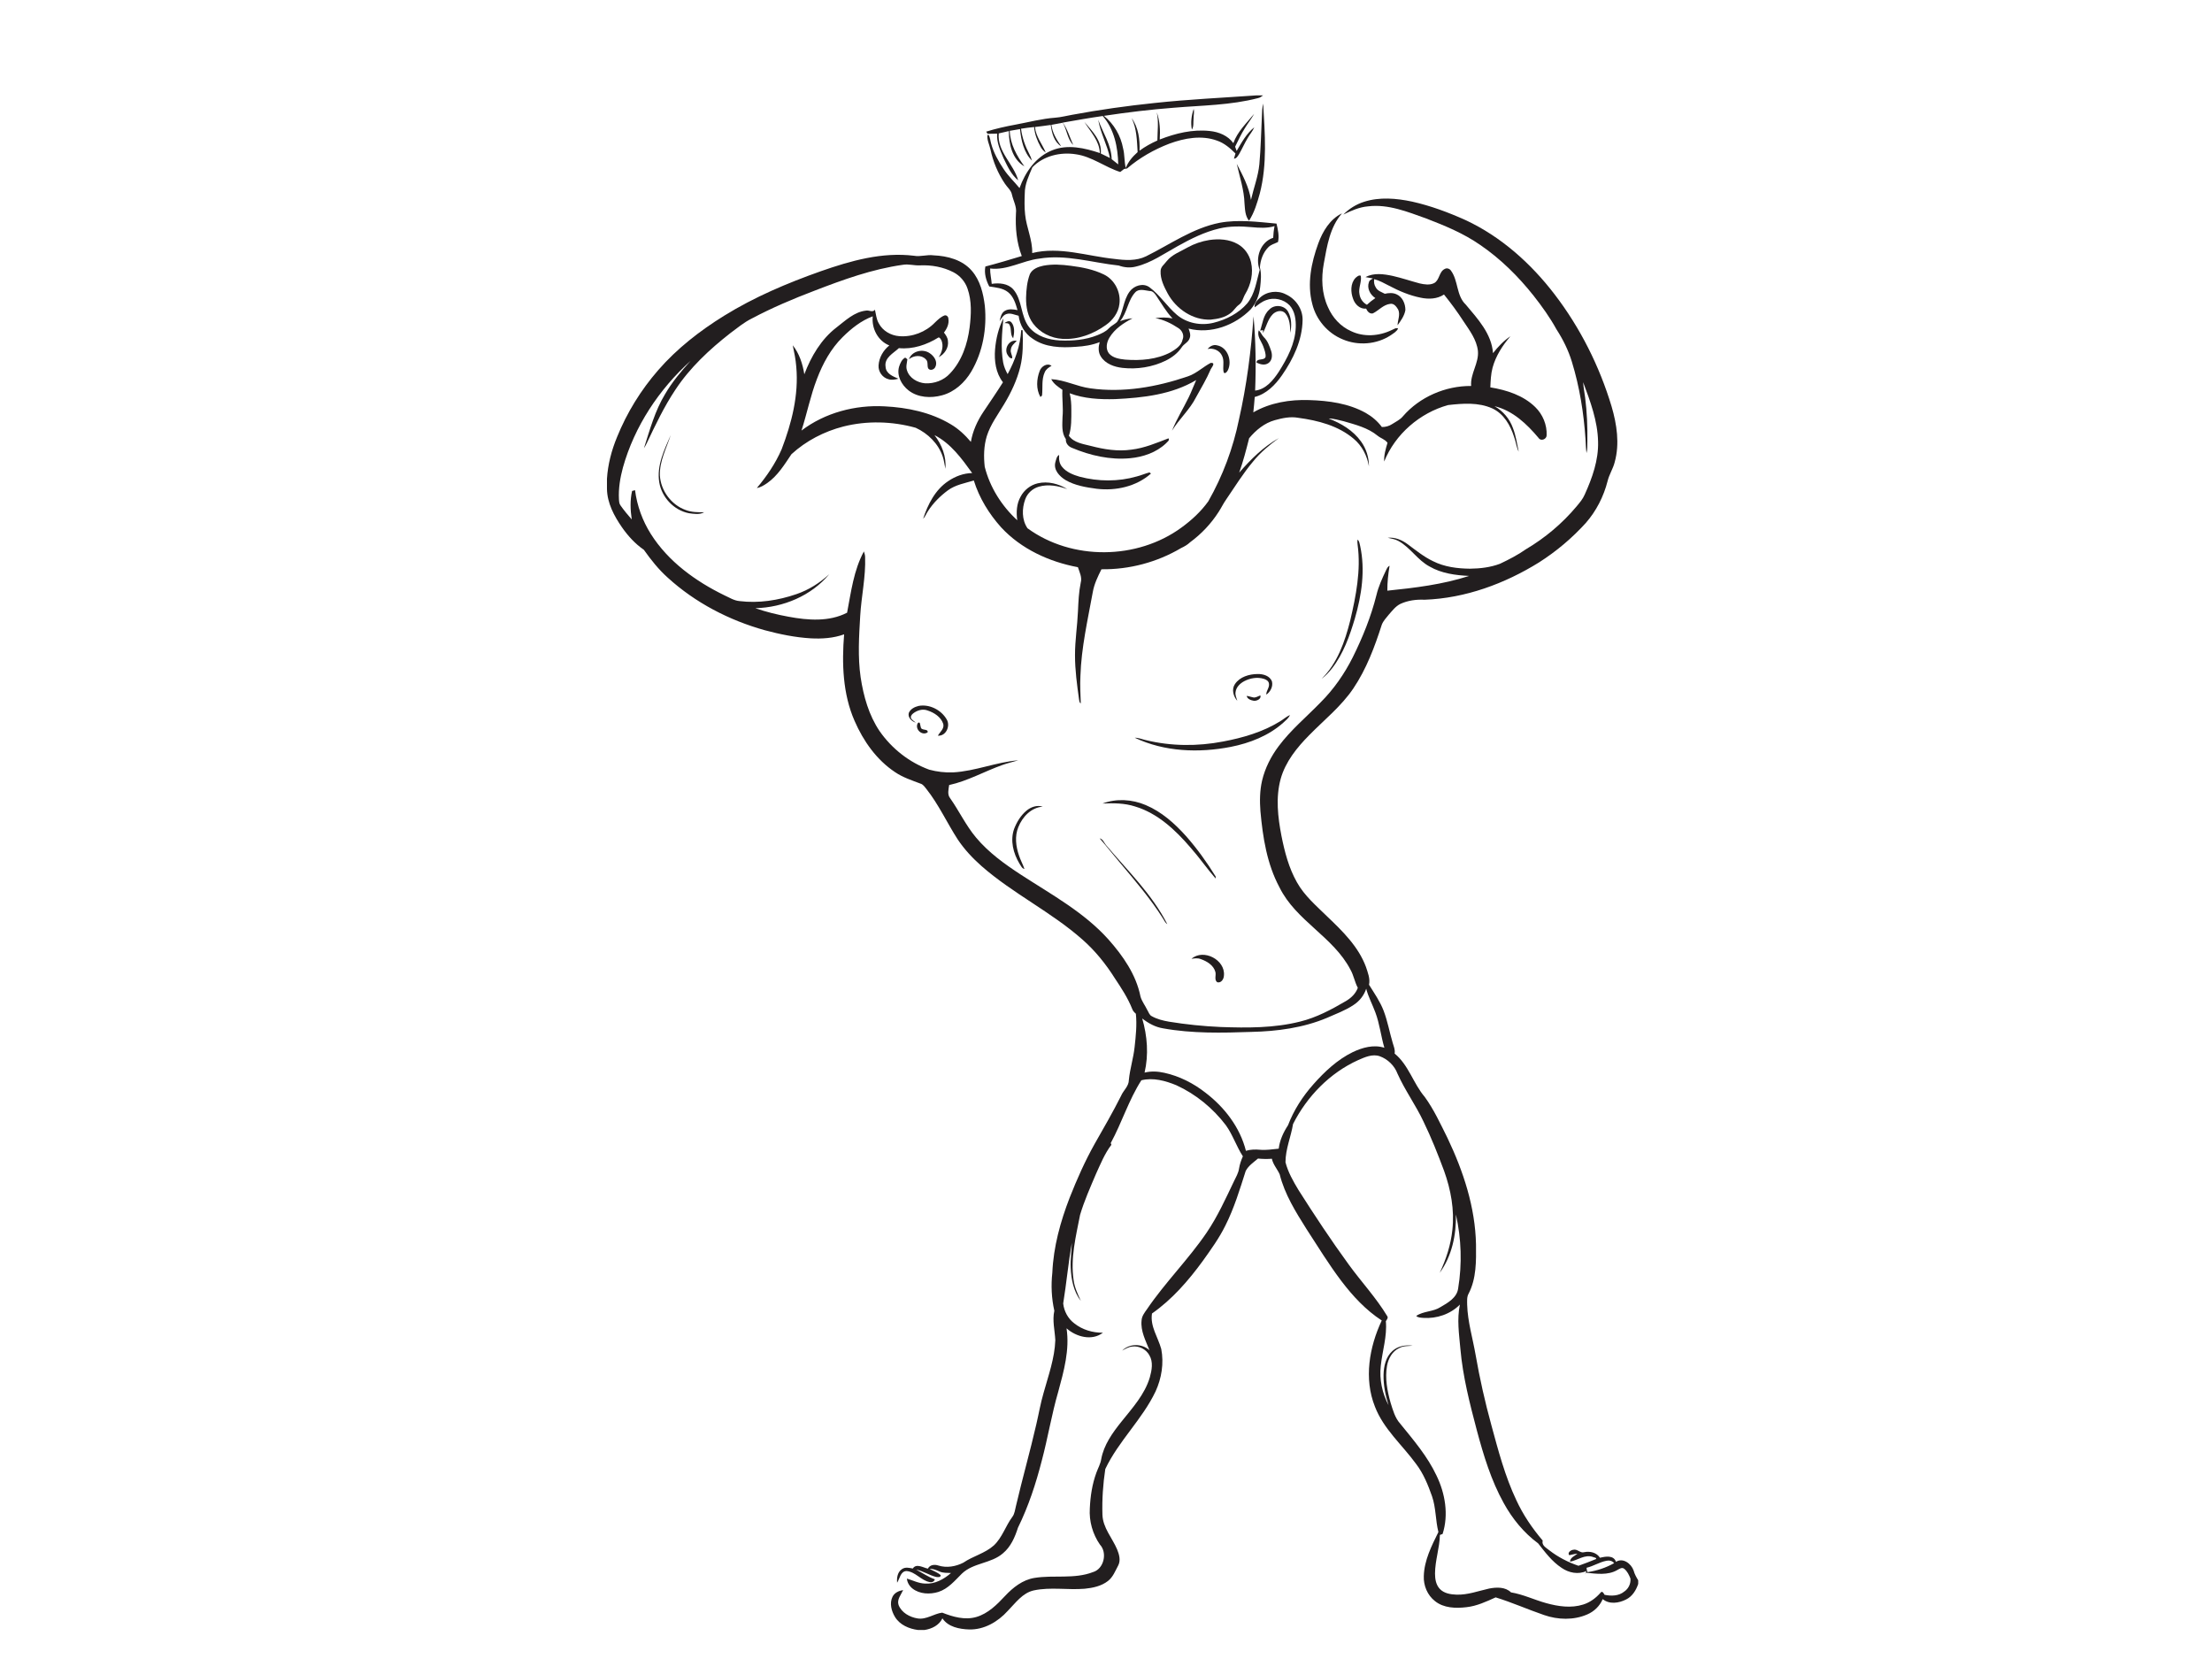 <?xml version="1.0" encoding="utf-8"?>
<!-- Generator: Adobe Illustrator 17.0.0, SVG Export Plug-In . SVG Version: 6.00 Build 0)  -->
<!DOCTYPE svg PUBLIC "-//W3C//DTD SVG 1.1//EN" "http://www.w3.org/Graphics/SVG/1.1/DTD/svg11.dtd">
<svg version="1.1" id="Layer_1" xmlns="http://www.w3.org/2000/svg" xmlns:xlink="http://www.w3.org/1999/xlink" x="0px" y="0px"
	 width="800px" height="600px" viewBox="0 0 800 600" enable-background="new 0 0 800 600" xml:space="preserve">
<g id="_x23_221e1fff">
	<path fill="#221E1F" d="M454.316,34.5h2.482c-0.555,0.426-1.132,0.861-1.834,0.986c-9.897,2.58-20.189,2.615-30.316,3.468
		c-8.503,0.648-16.974,1.674-25.406,2.944c3.65,2.93,6.092,7.184,6.94,11.77c0.604,2.318,0.391,4.755,0.968,7.073
		c0.879-2.269,2.486-4.129,4.289-5.723c-0.258-4.156-0.293-8.454-2.153-12.272c2.451,3.366,3.001,7.695,2.837,11.753
		c2.007-1.47,4.187-2.673,6.456-3.685c0.036-3.397,0.519-6.829-0.218-10.19c1.154,3.135,1.265,6.536,1.07,9.835
		c5.719-2.26,11.926-3.752,18.106-3.077c3.255,0.329,6.567,1.656,8.516,4.396c1.47-4.178,4.795-7.259,7.535-10.612
		c-0.986,1.812-2.291,3.419-3.357,5.181c-1.363,2.136-2.411,4.449-3.534,6.713c0.182,0.515,0.368,1.026,0.555,1.536
		c1.785-3.068,3.556-6.3,6.371-8.56c-0.586,1.443-1.665,2.597-2.411,3.943c-1.128,1.878-1.998,3.889-3.09,5.781
		c-0.457,0.679-0.901,1.598-1.847,1.625c0.169-0.626,0.36-1.248,0.555-1.869c-1.927-1.918-4.04-3.756-6.656-4.653
		c-5.603-2.056-11.793-0.915-17.241,1.088c-5.546,2.127-10.807,5.115-15.322,8.991c-0.266,0.04-0.795,0.124-1.057,0.164
		c-0.471,0.369-0.941,0.733-1.403,1.101c-5.506-1.736-10.216-5.59-16.033-6.407c-5.572-0.892-11.753,0.559-15.744,4.702
		c-1.257,3.028-2.779,6.127-2.753,9.479c-0.102,2.535-0.151,5.088,0.129,7.615c0.471,4.715,2.695,9.129,2.557,13.924
		c9.968-2.46,19.918,1.132,29.815,2.131c3.783,0.493,7.819,0.777,11.362-0.95c8.72-4.325,16.899-10.212,26.618-12.13
		c6.802-1.261,13.742-0.311,20.562,0.297c0.515,2.153,1.043,4.48,0.542,6.664c-1.19,0.595-2.566,0.901-3.512,1.896
		c-1.9,1.909-2.859,4.644-3.037,7.29c0.613,2.309,0.36,4.72,0.107,7.064c-0.337,2.948-1.447,5.87-3.437,8.103
		c-5.71,5.803-14.434,9.027-22.471,6.953c0.431,1.11,0.875,2.353,0.386,3.525c-0.475,1.439-2.056,1.994-2.842,3.215
		c-1.421,2.149-3.534,3.734-5.821,4.866c-4.813,2.331-10.314,3.21-15.62,2.611c-2.979-0.346-6.203-1.461-7.841-4.143
		c-0.999-1.545-0.888-3.481-0.404-5.181c-2.722,1.092-5.648,1.532-8.565,1.696c-5.319,0.404-11.122,0.262-15.655-2.917
		c-2.864-1.834-4.662-4.968-5.097-8.312c-1.452-0.311-2.966-1.154-4.458-0.595c-1.19,0.382-1.732,1.598-2.429,2.522
		c0.342-1.301,0.582-2.855,1.816-3.641c1.394-0.892,3.135-0.617,4.671-0.329c-0.684-2.34-1.425-4.893-3.41-6.478
		c-1.923-1.541-4.489-1.696-6.82-2.073c-1.146-2.229-1.874-4.693-1.403-7.215c4.427-1.146,8.805-2.46,13.178-3.787
		c-1.896-4.911-2.375-10.279-2.105-15.504c0.324-2.335-0.941-4.444-1.439-6.656c-0.302-1.647-1.714-2.686-2.575-4.027
		c-2.509-3.725-4.28-7.956-5.208-12.352c-0.382-1.745-1.319-3.405-1.092-5.248c0.107,0,0.329,0,0.44,0
		c0.555,0.946,0.59,2.082,0.892,3.121c0.897,3.321,2.62,6.345,4.511,9.191c1.643,2.522,3.858,4.587,5.754,6.904
		c2.069-5.772,5.927-11.362,11.819-13.675c5.577-2.273,11.762-0.821,17.245,1.003c-0.169-4.436-3.405-7.708-5.608-11.264
		c2.753,3.263,6.402,6.771,5.941,11.429c1.114,0.515,2.211,1.057,3.308,1.616c-0.972-4.742-3.437-9.044-4.245-13.826
		c1.696,4.72,4.755,9.093,4.871,14.261c0.79,0.626,1.576,1.257,2.371,1.887c-0.115-6.189-1.443-12.707-5.599-17.502
		c-4.84,0.688-9.648,1.55-14.457,2.384c1.74,2.446,2.544,5.381,3.774,8.09c-2.167-2.176-2.251-5.488-3.783-8.05
		c-1.368,0.275-2.739,0.533-4.111,0.773c0.36,2.908,1.927,5.399,3.543,7.757c-2.602-1.616-3.41-4.875-3.77-7.726
		c-1.9,0.284-3.805,0.511-5.71,0.746c0.306,3.441,2.602,6.145,3.898,9.217c-0.795-0.515-1.43-1.234-1.869-2.069
		c-1.217-2.202-2.158-4.609-2.322-7.14c-1.59,0.16-3.175,0.351-4.751,0.613c0.4,3.246,1.532,6.363,3.046,9.249
		c0.377,0.724,0.684,1.483,0.892,2.278c-2.948-2.975-3.916-7.357-4.298-11.393c-1.239,0.213-2.478,0.422-3.716,0.63
		c0.138,4.804,2.549,9.044,5.284,12.836c-4.382-2.5-5.63-8.059-5.603-12.747c-1.221,0.289-2.438,0.573-3.663,0.844
		c-0.613,6.607,5.403,11.025,7.029,16.97c-2.549-2.056-3.912-5.173-5.315-8.05c-1.177-2.806-2.54-5.71-2.287-8.831
		c-1.159,0.044-2.313,0.013-3.468,0.053c-0.124-0.195-0.373-0.582-0.497-0.777c3.477-1.097,7.042-1.883,10.629-2.544
		c4.76-0.884,9.471-2.149,14.319-2.5c2.06-0.147,4.058-0.693,6.092-1.043c9.879-1.834,19.833-3.237,29.828-4.276
		C429.767,35.93,442.057,35.37,454.316,34.5 M440.987,82.63c-5.355,1.261-10.319,3.738-15.092,6.407
		c-4.88,2.682-9.533,6.03-15.025,7.357c-2.078,0.555-4.249,0.369-6.256-0.36c-9.573-1.017-19.114-4.134-28.807-2.495
		c-6.012,0.71-11.513,4.316-17.707,3.565c-0.044,1.878,0.435,3.699,0.573,5.559c2.695-0.413,5.847-0.182,7.783,1.98
		c3.383,3.912,2.593,9.772,5.816,13.777c2.686,3.206,6.975,4.489,11.025,4.706c4.587,0.209,9.302-0.178,13.595-1.905
		c1.483-0.622,3.019-1.265,4.134-2.473c0.852-0.919,2.038-1.421,2.944-2.269c2.322-3.326,2.153-7.77,4.582-11.038
		c1.572-2.149,4.831-3.215,7.135-1.585c3.805,2.819,6.358,6.949,9.95,10.003c3.61,3.055,8.716,4,13.258,2.877
		c4.582-1.137,9.035-3.388,12.161-6.997c2.833-3.437,3.357-8.014,4.533-12.157c-1.701-4.271,0.244-10.11,4.88-11.58
		c0.067-1.421,0.209-2.837,0.493-4.227c-2.708,0.83-5.572,0.63-8.347,0.373C448.744,81.795,444.792,81.728,440.987,82.63
		 M410.626,105.673c-2.788,2.944-2.908,7.419-5.559,10.487c1.456-0.555,2.984-0.892,4.529-1.043
		c-3.232,1.692-6.451,3.792-8.356,6.997c-1.017,1.669-1.465,4.014-0.2,5.674c1.43,1.701,3.801,2.034,5.883,2.269
		c5.577,0.435,11.469-0.013,16.49-2.677c1.794-1.083,3.858-2.34,4.289-4.564c0.675-1.558-0.164-3.299-1.523-4.156
		c-2.54-1.687-5.332-3.055-8.352-3.61c2.069-0.275,4.187-0.329,6.238,0.111c-2.375-2.464-4.036-5.483-5.95-8.294
		c-0.551-0.795-1.257-1.696-2.349-1.616C414.076,105.052,412.012,104.27,410.626,105.673z"/>
	<path fill="#221E1F" d="M456.385,42.048c0.084-1.536,0.062-3.095,0.453-4.595c0.626,10.825,1.536,21.894-1.212,32.519
		c-0.941,3.401-1.967,6.864-3.894,9.857c-1.439-1.74-1.456-4.125-1.638-6.26c-0.142-4.893-1.749-9.568-2.797-14.31
		c2.14,4.156,4.422,8.356,5.133,13.04c0.977-4.307,2.606-8.476,3.037-12.894C455.99,53.632,456.097,47.833,456.385,42.048z"/>
	<path fill="#221E1F" d="M431.708,39.415c0.302,1.163-0.076,2.367-0.044,3.543c-0.151,1.296,0.155,2.762-0.604,3.912
		C430.58,44.383,430.886,41.795,431.708,39.415z"/>
	<path fill="#221E1F" d="M493.353,72.973c5.617-1.794,11.673-1.265,17.356-0.058c6.664,1.487,13.102,3.889,19.323,6.687
		c12.832,5.976,23.652,15.669,32.208,26.849c9.271,12.103,16.219,25.947,20.61,40.533c1.905,6.487,2.97,13.524,1.132,20.153
		c-0.59,2.384-2.002,4.458-2.571,6.846c-1.416,5.568-4.098,10.838-7.89,15.163c-4.951,5.466-10.643,10.256-16.859,14.226
		c-12.436,7.734-26.711,12.996-41.439,13.533c-2.979-0.151-6.016,0.244-8.747,1.501c-1.74,0.857-2.926,2.455-4.187,3.876
		c-0.928,1.168-2.029,2.269-2.557,3.69c-2.566,7.996-5.546,15.98-10.261,22.986c-4.36,6.478-10.541,11.375-15.957,16.908
		c-4.444,4.489-8.596,9.613-10.332,15.802c-1.851,6.74-1.034,13.862,0.275,20.624c1.15,5.785,2.66,11.606,5.586,16.779
		c2.731,4.924,7.104,8.596,11.064,12.49c5.51,5.257,11.202,10.825,13.906,18.12c0.675,2.078,1.59,4.249,1.119,6.474
		c1.9,3.037,3.974,6.012,5.275,9.377c1.443,3.787,2.145,7.801,3.299,11.682c0.36,1.243,0.937,2.486,0.679,3.818
		c5.084,4.138,6.735,10.825,10.9,15.687c3.321,4.582,5.692,9.772,8.21,14.821c5.754,12.059,10.057,25.082,10.327,38.553
		c0.062,5.967,0.16,12.294-2.66,17.738c-0.702,1.225-0.542,2.682-0.537,4.045c0.178,6.158,2.007,12.086,3.05,18.12
		c1.492,8.56,3.397,17.05,5.701,25.428c2.504,9.191,4.928,18.479,9.022,27.119c2.442,5.31,5.754,10.172,9.537,14.612
		c-0.466,1.816,1.328,2.633,2.486,3.605c3.139,2.42,6.709,4.245,10.456,5.528c2.153-0.773,4.294-1.581,6.407-2.455
		c0.08-0.591-0.835-0.506-1.177-0.737c-2.926-1.021-5.506,1.194-8.276,1.714c0.031-1.541,1.701-2.047,2.682-2.913
		c-1.008,0.098-1.98,0.36-2.961,0.564c-0.804-0.839,0.555-1.896,1.394-1.949c1.501-0.453,2.557,1.341,4.054,0.852
		c2.1-0.431,4.449,0.142,5.657,2.025c1.994-0.48,4.937-1.039,5.79,1.47c2.54-1.616,5.51,0.675,6.367,3.126
		c0.337,1.279,0.981,2.429,1.665,3.556v1.31c-0.759,2.291-2.149,4.533-4.382,5.625c-2.593,1.328-6.052,1.856-8.458-0.138
		c-1.048,2.5-3.104,4.48-5.581,5.541c-4.92,2.145-10.629,1.962-15.638,0.218c-5.87-2.016-11.562-4.547-17.494-6.385
		c-3.392,1.532-6.829,3.148-10.576,3.552c-3.858,0.453-8.227,0.346-11.384-2.216c-2.74-2.131-4.178-5.634-4.027-9.066
		c0.169-5.697,2.811-10.891,5.279-15.895c-1.066-4.267-0.861-8.773-2.309-12.956c-1.439-4.08-3.09-8.165-5.728-11.637
		c-4.999-6.886-11.802-12.645-14.914-20.757c-4.045-10.105-2.056-21.565,2.464-31.164c-5.75-3.743-10.469-8.831-14.594-14.261
		c-4.578-6.034-8.52-12.512-12.65-18.852c-3.903-6.194-7.868-12.556-9.666-19.731c-0.861-1.927-2.389-3.534-2.828-5.648
		c-1.674,0.129-3.352,0.102-5.017-0.071c-1.598,1.35-3.459,2.584-4.449,4.48c-2.14,6.704-4.182,13.484-7.366,19.785
		c-2.238,4.542-5.221,8.658-8.156,12.769c-5.204,7.131-11.096,13.919-18.373,19.008c-0.728,4.644,2.184,8.569,3.352,12.836
		c0.999,5.155,0.124,10.603-2.06,15.349c-4.822,10.137-13.387,17.933-18.182,28.07c-0.817,5.426-1.199,10.967-1.03,16.459
		c0.129,4.782,3.543,8.405,5.315,12.61c0.737,1.794,1.354,3.943,0.4,5.781c-1.07,1.971-1.878,4.209-3.716,5.63
		c-2.389,1.865-5.483,2.517-8.44,2.806c-6.109,0.502-12.312-0.679-18.359,0.595c-4.138,0.906-6.66,4.6-9.466,7.437
		c-3.539,3.925-8.551,6.851-13.968,6.691c-3.503-0.12-7.557-0.884-9.644-4.018c-1.168,2.509-3.849,3.818-6.474,4.209h-2.344
		c-3.215-0.404-6.567-1.825-8.316-4.689c-1.305-2.145-2.078-5.008-0.888-7.366c0.724-1.447,2.304-2.136,3.827-2.38
		c-0.777,1.692-2.318,3.401-1.665,5.39c1.074,2.775,4.032,4.404,6.846,4.862c3.192,0.542,5.879-1.705,8.947-2.087
		c3.881,1.532,8.21,2.775,12.348,1.567c4.236-1.243,7.446-4.462,10.376-7.601c2.859-3.064,6.358-5.83,10.607-6.522
		c7.011-1.146,14.399,0.515,21.183-2.105c4-1.159,5.284-7.024,2.517-9.959c-2.624-3.783-3.952-8.476-3.654-13.071
		c0.195-4.396,0.857-8.805,2.384-12.947c0.582-1.621,1.474-3.139,1.74-4.862c0.937-5.204,4.129-9.599,7.366-13.635
		c3.938-4.92,8.369-9.764,10.208-15.935c0.724-2.584,1.296-5.594-0.164-8.028c-1.199-2.184-3.774-3.494-6.238-3.135
		c-1.323,0.133-2.464,0.848-3.601,1.465c2.646-2.628,7.122-2.62,9.875-0.151c-1.359-3.441-3.259-6.931-2.85-10.758
		c0.084-1.567,1.074-2.824,1.94-4.045c6.576-9.697,14.976-18,21.57-27.683c3.96-5.821,6.864-12.259,9.897-18.59
		c0.706-1.501,1.612-2.953,1.843-4.626c0.253-1.532,0.764-3.001,1.385-4.418c-2.34-3.583-3.636-7.743-6.132-11.224
		c-4.689-6.172-10.856-11.238-17.911-14.474c-3.952-1.638-8.4-2.855-12.667-1.803c-4.569,7.131-7.042,15.305-11.073,22.711
		c0.058,0.155,0.178,0.466,0.235,0.622c-2.429,3.188-3.929,6.935-5.581,10.549c-2.069,4.871-4.24,9.728-5.75,14.807
		c-1.505,7.721-3.508,15.615-2.34,23.528c0.337,2.695,1.51,5.15,2.624,7.592c-2.637-3.388-3.49-7.806-3.667-12.001
		c-0.169-3.024,0.342-6.021,0.395-9.035c-1.257,7.286-1.936,14.661-3.112,21.956c0.302,2.788,1.745,5.483,4.005,7.179
		c2.917,2.327,6.651,3.432,10.359,3.388c-3.965,3.068-9.679,1.51-13.151-1.585c1.168,7.757-0.972,15.473-2.997,22.897
		c-2.393,8.214-3.752,16.677-5.954,24.939c-2.131,8.329-4.822,16.543-8.622,24.269c-1.092,3.428-2.589,6.9-5.426,9.257
		c-4.28,3.743-10.731,3.383-14.861,7.366c-2.54,2.518-4.955,5.474-8.494,6.607c-3.077,0.95-6.767,0.808-9.382-1.243
		c-1.101-0.884-1.878-2.162-2.007-3.579c2.176,0.635,4.245,1.736,6.558,1.798c3.543,0.258,6.815-1.558,9.395-3.823
		c-1.39-0.062-2.842,0.027-4.147-0.542c-1.141-0.493-2.309-1.034-3.588-0.937c1.332,0.728,2.824,1.221,3.983,2.233
		c0.133,0.95-1.128,0.755-1.718,0.653c-2.464-0.648-4.631-2.136-7.148-2.628c2.264,1.159,4.36,2.664,6.78,3.508
		c-0.249,0.795-1.017,1.208-1.838,1.003c-3.148-0.551-5.173-3.752-8.432-4c-2.193,0.107-2.398,2.744-3.374,4.214
		c-0.169-1.78,0.142-3.907,1.794-4.933c1.159-0.795,2.597-0.444,3.872-0.191c1.261-1.958,3.743-0.315,5.461,0.044
		c0.693-1.403,2.402-1.598,3.747-1.137c2.984,0.955,6.314,0.391,9.053-1.012c3.508-2.398,7.854-3.374,11.051-6.243
		c3.041-2.855,4.227-7.015,6.673-10.301c0.892-1.154,0.977-2.664,1.341-4.023c2.304-9.87,5.093-19.625,7.353-29.508
		c0.884-3.77,1.523-7.601,2.62-11.322c1.732-6.269,4.014-12.508,4.245-19.07c-0.169-3.552-1.146-7.1-0.355-10.647
		c-1.017-4.515-1.234-9.173-0.724-13.773c0.404-9.351,2.917-18.47,6.283-27.16c2.611-6.616,5.501-13.138,8.982-19.349
		c3.277-5.772,6.62-11.513,9.595-17.449c0.835-1.98,2.833-3.472,2.819-5.754c0.391-4.027,1.661-7.908,2.082-11.93
		c0.435-3.983,0.87-8.005,0.453-12.006c-0.551-0.488-1.088-1.021-1.323-1.732c-1.572-3.978-3.943-7.57-6.3-11.118
		c-3.25-5.142-7.091-9.932-11.673-13.955c-11.309-10.017-25.148-16.632-36.506-26.587c-3.228-2.85-6.203-6.021-8.6-9.608
		c-3.912-6.034-6.895-12.663-11.38-18.319c-0.608-0.724-1.146-1.625-2.105-1.905c-3.139-1.194-6.389-2.238-9.191-4.147
		c-6.687-4.431-11.486-11.242-14.648-18.524c-4.307-9.799-4.64-20.81-3.792-31.324c-3.849,1.394-8.001,1.669-12.059,1.447
		c-5.621-0.333-11.167-1.47-16.601-2.926c-12.929-3.601-25.206-9.968-35.147-19.043c-3.303-2.957-6.069-6.442-8.614-10.048
		c-3.144-2.167-5.741-5.008-7.912-8.125c-2.85-4.12-5.341-8.76-5.435-13.893v-3.672c0.324-5.186,1.652-10.27,3.636-15.065
		c3.57-8.836,8.64-17.058,14.91-24.238c6.793-7.823,15.065-14.235,23.843-19.674c10.953-6.78,22.875-11.819,34.992-16.104
		c10.758-3.765,22.169-7.002,33.677-5.577c2.353,0.435,4.689-0.493,7.051-0.155c5.044,0.209,10.438,1.621,13.848,5.59
		c3.033,3.494,4.156,8.196,4.702,12.681c0.79,8.152-0.724,16.654-4.893,23.758c-2.362,3.978-6.034,7.384-10.589,8.596
		c-4.014,1.106-8.711,0.866-12.099-1.767c-2.522-1.962-4.36-5.324-3.441-8.556c0.413-1.257,0.995-2.682,2.224-3.321
		c0.195,0.151,0.586,0.453,0.781,0.604c-0.138,1.319-0.613,2.677-0.147,3.992c0.848,2.788,3.752,4.467,6.531,4.702
		c3.334,0.195,6.78-1.066,9.04-3.556c4.262-4.476,6.309-10.589,7.086-16.614c0.582-4.68,0.835-9.595-0.764-14.11
		c-0.87-2.526-2.722-4.662-5.093-5.887c-3.703-1.909-7.93-2.668-12.072-2.482c-2.082,0.12-4.147-0.573-6.216-0.204
		c-11.069,1.554-21.636,5.381-32.017,9.391c-7.734,2.944-15.371,6.18-22.684,10.065c-2.784,1.394-5.195,3.397-7.681,5.248
		c-7.512,5.87-14.617,12.481-19.891,20.491c-4.071,6.109-7.233,12.761-10.367,19.385c-0.297,0.608-0.63,1.199-0.995,1.767
		c2.127-6.673,3.983-13.555,7.655-19.594c2.557-4.391,5.839-8.294,9.244-12.041c-11.46,10.327-20.326,23.705-24.5,38.615
		c-1.003,3.721-1.647,7.579-1.439,11.442c0.058,0.773,0.071,1.607,0.568,2.256c1.23,1.78,2.642,3.432,4.063,5.066
		c-0.506-3.41-0.648-6.926,0.124-10.305c0.266-0.067,0.804-0.204,1.07-0.275c0.715,5.617,2.686,11.051,5.71,15.837
		c6.287,9.963,16.166,17.094,26.622,22.191c1.763,0.786,3.454,1.909,5.43,2.078c6.935,0.861,14.017-0.249,20.593-2.509
		c4.444-1.505,8.445-4.063,11.899-7.215c-6.531,7.828-16.668,12.041-26.751,12.299c3.907,1.35,7.93,2.335,11.992,3.077
		c7.002,1.305,14.652,1.918,21.192-1.452c1.443-7.504,2.384-15.354,6.083-22.16c0.209,0.657,0.426,1.323,0.435,2.025
		c0.266,7.153-1.359,14.181-1.772,21.294c-0.435,7.379-0.91,14.825,0.151,22.178c1.039,6.846,2.957,13.737,6.882,19.527
		c4.4,6.296,10.7,11.269,17.929,13.91c2.802,0.759,5.728,1.097,8.631,0.981c8.036-0.435,15.584-3.725,23.585-4.373
		c-1.896,0.595-3.849,0.999-5.719,1.683c-6.482,2.291-12.53,5.794-19.296,7.268c-0.2,1.554-0.737,3.383,0.346,4.737
		c3.277,4.653,5.71,9.879,9.386,14.252c4.542,5.421,10.332,9.599,16.224,13.435c10.985,7.148,22.795,13.538,31.653,23.412
		c5.248,5.923,10.012,12.729,11.588,20.624c0.493,1.772,1.674,3.246,2.464,4.893c0.488,0.773,0.737,1.812,1.621,2.247
		c1.918,1.079,4.089,1.607,6.243,1.985c6.189,1.008,12.441,1.647,18.706,1.923c9.586,0.337,19.341,0.4,28.7-1.962
		c5.923-1.452,11.344-4.356,16.566-7.419c1.883-1.11,3.552-2.691,4.307-4.791c-1.137-2.082-1.479-4.489-2.655-6.553
		c-6.172-11.886-19.731-17.698-25.668-29.766c-4.547-8.458-6.047-18.097-6.9-27.546c-0.284-3.694-0.24-7.455,0.599-11.078
		c1.066-4.52,3.215-8.738,5.99-12.441c4.4-5.905,10.11-10.62,15.207-15.886c4.746-4.742,8.605-10.314,11.611-16.299
		c3.565-7.184,6.598-14.67,8.547-22.458c0.737-3.13,2.091-6.056,3.459-8.947c0.315-0.63,0.595-1.359,1.296-1.661
		c-0.506,2.975-0.826,5.981-0.813,9.004c9.968-1.017,20.007-2.229,29.579-5.332c-4.902-0.24-9.946-0.897-14.27-3.388
		c-4.356-2.304-6.944-6.838-11.238-9.222c-1.212-0.688-2.602-0.901-3.938-1.194c2.655-0.271,5.195,0.813,7.282,2.38
		c2.922,2.176,5.781,4.498,9.089,6.083c4.125,2.082,8.813,2.677,13.382,2.722c3.667-0.04,7.397-0.475,10.842-1.776
		c3.259-1.541,6.482-3.197,9.431-5.279c6.895-4.08,13.125-9.32,18.271-15.465c1.11-1.332,2.264-2.668,2.953-4.285
		c2.717-6.012,5.026-12.45,4.831-19.145c-0.151-7.477-2.811-14.572-5.395-21.49c0.102,1.838,0.479,3.645,0.706,5.475
		c0.684,5.306,0.897,10.665,0.817,16.015c-0.036,1.381,0.062,2.788-0.311,4.138c-0.244-1.669-0.24-3.352-0.36-5.031
		c-0.635-9.471-2.145-18.919-4.937-28.008c-1.265-4.151-3.201-8.063-5.559-11.699c-2.371-4.316-5.248-8.329-8.289-12.192
		c-5.537-6.975-11.939-13.333-19.314-18.355c-5.967-4.156-12.725-6.944-19.469-9.542c-6.762-2.406-13.764-5.301-21.094-4.4
		c-3.175,0.262-6.096,1.572-8.916,2.957C487.927,75.468,490.524,73.874,493.353,72.973 M489.503,363.482
		c-2.97,1.989-6.358,3.201-9.604,4.649c-8.605,3.614-17.995,4.857-27.262,5.07c-10.66,0.373-21.432,0.617-31.972-1.283
		c-2.824-0.444-5.337-1.843-7.566-3.57c1.847,6.318,2.371,13.129,0.852,19.572c2.362-0.591,4.835-0.448,7.193,0.08
		c5.426,1.199,10.487,3.778,14.852,7.197c6.869,5.253,12.481,12.521,14.608,21.006c1.652-0.497,3.388-0.533,5.097-0.377
		c2.264,0.213,4.515-0.195,6.767-0.391c0.373-3.068,1.674-5.91,3.361-8.467c2.073-5.479,5.31-10.461,9.191-14.834
		c4.063-4.582,8.645-8.884,14.19-11.606c3.521-1.678,7.615-2.833,11.464-1.59c-1.239-4.222-1.701-8.654-3.254-12.783
		c-1.061-2.877-2.535-5.599-3.317-8.574C493.321,360.023,491.648,362.097,489.503,363.482 M491.23,383.382
		c-10.252,4.626-18.537,13.147-23.581,23.132c-0.759,4.64-2.739,9.071-2.735,13.839c0.928,3.601,2.806,6.878,4.711,10.043
		c5.821,9.169,11.815,18.235,18.217,27.013c4.542,6.256,9.879,11.948,13.875,18.595c0.435,0.639-0.186,1.283-0.506,1.82
		c0.506,5.475-1.283,10.771-1.834,16.171c-0.559,4.88,0.524,9.892,2.815,14.221c-1.141-3.561-1.887-7.286-1.812-11.038
		c0.08-3.081,0.817-6.447,3.219-8.582c1.958-1.789,4.76-2.273,7.322-1.9c-1.621,0.133-3.33,0.022-4.809,0.817
		c-2.553,1.141-4.023,3.814-4.48,6.474c-0.777,4.471,0.08,9.044,1.301,13.36c0.835,2.642,1.567,5.43,3.472,7.544
		c4.809,5.923,9.852,11.802,13.125,18.763c3.148,6.482,4.449,14.164,2.202,21.134c-0.244,0.084-0.733,0.258-0.972,0.342
		c-0.111,4.702-1.74,9.235-1.767,13.951c-0.004,1.949,0.333,4.08,1.723,5.559c1.536,1.643,3.912,2.011,6.052,2.087
		c4.054,0.129,7.89-1.332,11.784-2.202c2.646-0.515,5.852-0.657,7.925,1.381c4.404,0.724,8.449,2.713,12.734,3.889
		c4.316,1.194,9.004,1.9,13.364,0.511c2.491-0.768,4.626-2.371,6.318-4.32c0.591-0.777,1.15,0.306,1.403,0.79
		c2.415,0.519,5.168,0.462,7.162-1.185c1.527-1.026,2.384-2.859,2.22-4.689c-0.506-1.283-1.132-2.615-2.22-3.499
		c-0.817-0.71-1.772-0.009-2.517,0.404c-3.45,2.016-7.624,1.35-11.398,0.99l-0.426,0.733c0.169-0.342,0.497-1.021,0.662-1.363
		c-2.957,1.381-6.42,0.675-9.013-1.137c-3.459-2.273-5.958-5.639-8.476-8.849c-5.204-3.841-9.364-8.955-12.468-14.608
		c-4.538-8.183-7.273-17.201-9.684-26.196c-2.566-9.724-5.097-19.523-5.972-29.575c-0.471-5.306-1.292-10.7-0.173-15.984
		c-3.414,3.472-8.414,5.146-13.231,4.817c-0.888-0.093-1.883-0.049-2.571-0.71c2.655-1.812,6.141-1.461,8.818-3.219
		c2.642-1.536,5.883-3.357,6.345-6.687c1.47-8.858,1.168-18.035-0.804-26.782c0.16,7.348-1.461,15.083-5.856,21.094
		c2.318-4.902,4.018-10.141,4.578-15.549c0.795-7.206-0.555-14.501-2.984-21.281c-2.242-6.038-4.622-12.032-7.441-17.827
		c-2.793-5.972-6.722-11.326-9.413-17.347c-1.079-2.895-3.525-5.279-6.425-6.323C496.341,381.082,493.65,382.334,491.23,383.382
		 M573.801,567.007c0.009,0.528,0.124,1.07,0.342,1.572c3.374-0.479,6.638-1.572,9.617-3.232c-0.622-0.892-1.789-1.083-2.788-0.87
		C578.463,564.96,576.283,566.425,573.801,567.007z"/>
	<path fill="#221E1F" d="M476.778,88.029c1.598-4.365,4.231-8.796,8.569-10.865c-4.396,5.017-5.412,11.828-6.576,18.155
		c-0.964,5.257-0.768,10.847,1.501,15.758c1.625,3.774,4.569,7.015,8.361,8.685c4.595,2.216,10.119,1.82,14.648-0.373
		c0.759-0.275,1.505-0.955,2.367-0.599c-0.519,1.154-1.692,1.758-2.677,2.46c-5.075,3.352-11.819,3.863-17.391,1.47
		c-5.399-2.207-9.577-7.086-10.967-12.752C472.671,102.663,474.238,94.977,476.778,88.029z"/>
	<path fill="#221E1F" d="M437.351,86.808c3.463-0.511,7.211-0.297,10.314,1.474c2.424,1.376,4.165,3.827,4.782,6.54
		c0.919,3.921-0.027,8.116-2.091,11.526c-0.795,1.31-0.986,3.033-2.349,3.934c-1.123,0.808-1.772,2.096-2.899,2.908
		c-2.016,1.638-4.666,2.158-7.188,2.406c-6.491,0.302-12.587-3.885-15.62-9.471c-1.345-2.504-2.695-5.226-2.549-8.143
		c0.027-1.523,1.394-2.415,2.207-3.539c1.94-2.42,4.955-3.441,7.552-4.951C431.938,88.153,434.611,87.243,437.351,86.808z"/>
	<path fill="#221E1F" d="M377.366,96.087c3.277-0.622,6.647-0.4,9.932,0.044c4.085,0.519,8.214,1.328,11.944,3.144
		c3.894,1.883,6.194,6.402,5.608,10.66c-0.355,3.17-2.424,5.914-4.995,7.686c-4.489,3.219-10.012,5.266-15.589,4.933
		c-4.107-0.218-8.121-2.211-10.612-5.514c-1.985-2.637-2.593-6.043-2.566-9.275c0.071-2.926,0.346-5.896,1.394-8.649
		C373.375,97.264,375.479,96.478,377.366,96.087z"/>
	<path fill="#221E1F" d="M522.546,97.255c0.746-0.413,1.678-0.102,2.167,0.559c2.753,3.672,1.936,9.08,5.399,12.348
		c4.298,5.128,9.355,10.527,9.852,17.56c1.812-2.309,3.858-4.484,6.318-6.114c-2.877,3.321-5.319,7.117-6.482,11.393
		c-0.608,2.313-0.697,4.715-0.799,7.095c5.87,0.955,11.913,2.882,16.246,7.135c2.717,2.646,4.293,6.442,4.111,10.239
		c-0.009,1.39-2.091,2.211-2.886,0.95c-4.245-5.053-9.342-9.932-15.953-11.513c3.077,1.749,5.483,4.578,6.66,7.921
		c1.066,2.739,1.47,5.665,2.078,8.529c-0.848-1.678-0.999-3.601-1.669-5.346c-1.323-4.182-3.747-8.405-7.89-10.305
		c-4.999-2.251-10.674-1.812-15.98-1.208c-10.243,2.837-19.11,10.518-23.11,20.406c-0.124-2.313,0.551-4.569,1.203-6.762
		c-0.888-1.243-2.433-1.621-3.57-2.549c-3.508-2.895-8.023-4.009-12.294-5.253c-1.789-0.408-3.57-1.003-5.421-0.963
		c4.502,1.687,8.845,4.311,11.695,8.272c1.887,2.593,2.886,5.79,2.868,8.995c-0.648-3.814-2.491-7.437-5.488-9.937
		c-5.577-4.751-12.951-6.647-20.06-7.601c-2.855-0.528-5.75,0.093-8.498,0.857c-3.738,1.035-6.842,3.601-9.28,6.536
		c-1.061,4.178-2.136,8.365-3.596,12.432c4.182-4.782,8.765-9.368,14.355-12.494c-3.41,2.482-6.682,5.19-9.337,8.489
		c-3.628,4.311-6.576,9.124-9.755,13.76c-0.995,1.416-1.736,2.988-2.686,4.436c-2.717,4.254-6.234,7.988-10.305,10.971
		c-0.95,0.924-2.096,1.558-3.281,2.122c-8.658,5.124-18.737,7.806-28.798,7.663c-1.319,2.633-2.628,5.324-3.135,8.25
		c-1.838,10.07-4.156,20.118-4.48,30.392c-0.178,3.286,0.04,6.576,0.129,9.861c-0.528-0.28-0.519-0.897-0.617-1.394
		c-0.737-5.315-1.474-10.652-1.465-16.033c-0.018-5.332,0.848-10.612,1.074-15.931c0.155-3.45,0.302-6.918,0.999-10.305
		c0.542-1.923-0.44-3.796-1.026-5.586c-10.376-1.936-20.517-6.58-27.759-14.408c-4.391-4.897-7.93-10.643-9.883-16.947
		c-3.206,0.972-6.656,1.541-9.404,3.579c-2.784,2.06-5.279,4.551-7.157,7.468c-0.626,0.919-0.999,2.011-1.776,2.819
		c1.701-5.226,4.369-10.523,9.08-13.644c2.553-1.736,5.554-2.864,8.662-2.913c-3.774-5.226-7.743-10.727-13.635-13.724
		c2.673,3.463,4.351,7.761,3.952,12.192c-0.324-1.461-0.475-2.966-0.959-4.387c-1.545-4.689-5.368-8.427-9.786-10.461
		c-8.494-2.367-17.622-2.615-26.187-0.448c-6.922,1.785-13.48,5.177-18.755,10.017c-2.522,3.761-4.964,7.766-8.742,10.421
		c-1.146,0.786-2.362,1.563-3.761,1.794c3.574-4.249,6.74-8.884,8.955-13.995c3.636-9.471,6.225-19.625,5.301-29.846
		c-0.2-2.624-0.733-5.208-1.274-7.779c2.38,2.997,3.592,6.758,4.182,10.496c2.451-6.46,6.096-12.69,11.651-16.952
		c3.219-2.469,6.398-5.603,10.62-6.078c1.11-0.258,2.442,0.804,3.272-0.324c0.391,1.661,0.502,3.423,1.39,4.928
		c1.407,2.726,4.365,4.391,7.375,4.631c4.742,0.391,9.617-1.487,12.912-4.911c1.066-1.017,2.149-2.109,3.57-2.611
		c0.719-0.129,1.332,0.551,1.314,1.243c0.311,1.825-0.515,3.574-1.607,4.982c0.679,0.879,1.354,1.838,1.439,2.988
		c0.373,2.442-1.208,4.813-3.326,5.905c1.19-1.74,1.816-4.054,0.986-6.078c-0.266-0.382-0.524-1.088-1.07-1.043
		c-4.236,2.637-9.288,4.36-14.323,3.854c-1.998,1.878-5.332,3.454-4.817,6.74c0.138,2.513,2.686,3.49,4.653,4.329
		c-1.208,0.32-2.509,0.568-3.721,0.142c-2.118-0.599-3.614-2.757-3.468-4.946c0.173-2.828,1.692-5.483,3.894-7.237
		c-4.143-1.634-6.474-6.194-5.994-10.527c-4.191,1.554-7.757,4.404-10.9,7.521c-4.249,4.191-7.157,9.537-9.262,15.078
		c-2.358,6.087-3.614,12.516-5.612,18.715c8.498-6.46,19.421-9.328,30.014-8.76c8.307,0.408,16.765,2.162,23.967,6.482
		c2.811,1.647,5.186,3.903,7.282,6.371c0.662-3.934,2.358-7.623,4.569-10.922c2.362-3.534,4.773-7.037,7.037-10.634
		c-2.615-3.33-3.188-7.752-2.864-11.859c0.329-3.889,1.261-7.774,3.015-11.273c-0.488,5.292-1.017,10.665-0.089,15.94
		c0.275,1.501,0.884,2.913,1.629,4.24c2.655-4.911,4.604-10.287,4.902-15.9c0.129,0.004,0.391,0.009,0.519,0.013
		c0.138,4.44,0.209,8.951-0.861,13.293c-1.177,4.773-3.303,9.262-5.83,13.462c-2.242,3.77-4.946,7.348-6.278,11.58
		c-1.079,3.57-1.159,7.379-0.741,11.06c1.869,7.433,6.141,14.172,11.762,19.345c-0.4-2.864-0.253-5.941,1.203-8.511
		c1.265-2.415,3.583-4.254,6.252-4.857c3.645-0.844,7.499,0.169,10.629,2.1c-3.259-1.159-6.873-1.874-10.274-0.87
		c-2.224,0.639-4.12,2.335-4.911,4.529c-1.248,3.379-1.283,7.446,0.804,10.505c16.077,11.73,39.667,11.477,55.686-0.253
		c3.663-2.664,7.051-5.785,9.697-9.475c5.253-9.217,8.995-19.274,11.113-29.664c2.775-12.254,4.382-24.744,5.257-37.269
		c0.79,8.92,0.928,17.92,0.577,26.871c3.885-0.444,6.522-3.734,8.543-6.775c3.064-4.862,5.936-10.199,6.145-16.073
		c0.098-2.771-0.271-5.825-2.202-7.965c-2.145-2.238-5.688-3.024-8.574-1.878c-1.532,0.551-2.788,1.607-4.072,2.571
		c-0.235-1.452,0.928-2.571,1.896-3.468c2.464-2.313,6.385-2.797,9.368-1.225c3.57,1.612,6.141,5.324,6.061,9.293
		c-0.111,7.273-3.366,14.088-7.446,19.962c-2.415,3.494-5.621,6.771-9.861,7.863c-0.138,1.856-0.32,3.712-0.515,5.568
		c6.096-3.521,13.258-4.684,20.22-4.44c7.015,0.213,14.27,1.185,20.477,4.666c2.247,1.279,4.254,2.984,5.794,5.07
		c1.336,0.036,2.646-0.337,3.761-1.079c1.314-0.866,2.824-1.527,3.836-2.771c6.092-7.055,15.411-11.051,24.695-10.993
		c-0.369-4.444,2.873-8.267,2.446-12.703c-0.466-4.054-3.024-7.397-5.213-10.687c-2.171-3.357-4.542-6.58-7.055-9.688
		c-2.464,1.665-5.608,1.749-8.427,1.154c-4.023-0.799-7.828-2.42-11.437-4.333c-1.745-0.884-3.463-1.883-5.377-2.371
		c-0.182,1.07,0.013,2.176,0.626,3.081c0.679,1.194,2.078,1.585,3.21,2.202c1.372-0.306,2.864-0.426,4.182,0.169
		c2.207,0.919,3.299,3.472,3.259,5.741c-0.351,2.065-1.629,3.823-2.833,5.483c0.062-1.891,1.079-3.885,0.209-5.714
		c-0.608-0.999-1.492-2.269-2.842-2.034c-2.5,0.28-4.147,2.389-6.283,3.445c-1.194,0.289-2.038-0.764-2.446-1.727
		c-2.22,0.249-3.996-1.496-4.689-3.454c-0.932-2.433-1.043-5.59,0.821-7.619c0.52-0.435,1.186-1.141,1.936-0.804
		c0.404,2.242-0.964,4.444-0.466,6.7c0.235,1.612,1.243,3.028,2.682,3.792c0.95-0.888,1.971-1.692,3.05-2.42
		c-1.878-1.199-3.148-3.596-2.309-5.799c0.173-0.693,0.888-0.95,1.434-1.301c-0.892-0.155-1.794-0.315-2.677-0.484
		c3.001-1.647,6.624-1.114,9.83-0.435c3.281,0.75,6.478,1.838,9.728,2.708c1.718,0.391,3.65,0.706,5.288-0.124
		C520.699,101.242,520.414,98.236,522.546,97.255z"/>
	<path fill="#221E1F" d="M459.054,111.974c1.838-1.989,5.457-1.643,6.798,0.741c1.252,2.291,1.372,5.133,0.773,7.637
		c-0.004-2.415-0.142-5.124-1.78-7.051c-1.217-1.376-3.392-0.826-4.538,0.355c-1.843,1.865-2.322,4.555-3.552,6.789l0.058-1.048
		c-0.266,0.036-0.795,0.111-1.057,0.151C456.66,116.977,456.838,113.909,459.054,111.974z"/>
	<path fill="#221E1F" d="M363.247,116.866c0.697-0.506,1.718-1.083,2.486-0.355c1.372,1.581,1.123,3.938,0.697,5.834
		c-1.185-1.292-0.497-3.308-1.296-4.8C364.859,116.76,363.887,116.893,363.247,116.866z"/>
	<path fill="#221E1F" d="M455.262,119.459c0.764,0.715,1.083,1.758,1.825,2.491c1.376,1.314,2.02,3.166,2.624,4.924
		c0.502,1.487,0.453,3.477-0.972,4.44c-1.31,0.937-3.019,0.488-4.32-0.222c0.173-1.74,2.802-0.48,3.303-2.056
		c0.093-1.283-0.413-2.517-0.826-3.707C456.216,123.407,454.471,121.662,455.262,119.459z"/>
	<path fill="#221E1F" d="M364.291,128.157c-1.181-2.242,0.781-5.466,3.445-4.884c-0.857,0.901-1.994,1.74-2.131,3.077
		c-0.315,1.123,0.573,2.105,0.488,3.201C365.214,129.778,364.672,128.783,364.291,128.157z"/>
	<path fill="#221E1F" d="M436.747,126.222c0.826-1.008,2.091-1.696,3.419-1.328c3.881,0.702,5.51,5.697,3.921,8.978
		c-0.244,0.488-0.955,1.496-1.514,0.852c-0.488-1.985,0.364-4.165-0.608-6.061C441.107,126.732,438.763,125.742,436.747,126.222z"/>
	<path fill="#221E1F" d="M328.722,129.92c1.061-2.988,5.062-3.921,7.552-2.158c1.536,1.012,2.93,3.033,2.02,4.897
		c-0.364,1.008-1.923,1.572-2.606,0.568c-0.462-1.043,0.107-2.433-0.861-3.277C333.22,128.233,330.445,128.521,328.722,129.92z"/>
	<path fill="#221E1F" d="M429.554,136.14c3.099-1.026,5.506-3.428,8.334-4.902c1.847-0.115,0.444,1.483,0.022,2.251
		c-1.505,3.53-3.49,6.815-5.337,10.172c-2.251,4.48-6.092,7.85-8.694,12.103c1.661-4.182,4.058-8.01,6.025-12.041
		c1.012-2.047,1.772-4.196,2.717-6.269c-8.791,5.248-19.27,6.42-29.304,6.891c-5.537,0.151-11.22-0.142-16.45-2.118
		c0.475,1.949,0.604,3.956,0.595,5.958c-0.013,3.152,0.12,6.394-0.888,9.426c1.811,2.517,5.115,2.948,7.912,3.659
		c4.773,1.257,9.759,2.065,14.692,1.35c4.689-0.546,9.058-2.415,13.427-4.094c0.493,0.821-0.502,1.288-0.915,1.82
		c-3.494,3.312-8.272,4.937-12.996,5.377c-7.157,0.675-14.355-0.963-20.93-3.725c-1.354-0.488-2.406-1.683-2.291-3.192
		c-1.629-2.3-1.248-5.341-1.199-8.005c0.329-3.277-0.213-6.553-0.044-9.83c-1.532-1.052-3.188-2.136-4.04-3.849
		c4.888,0.266,9.342,2.695,14.177,3.33C406.226,142.112,418.312,139.977,429.554,136.14z"/>
	<path fill="#221E1F" d="M376.021,134.142c0.564-1.634,2.726-3.028,4.285-1.829c-1.012,0.546-2.025,1.239-2.478,2.349
		c-1.203,2.633-0.648,5.599-0.963,8.383c-0.142,0.133-0.435,0.408-0.582,0.542C374.654,140.758,374.871,137.104,376.021,134.142z"/>
	<path fill="#221E1F" d="M238.43,174.427c-0.995-6.016,1.825-11.744,4.156-17.103c-1.563,4.786-4.094,9.453-3.929,14.625
		c0.306,5.488,4.138,10.66,9.328,12.503c2.131,0.826,4.44,0.835,6.687,0.804c-1.652,0.981-3.787,0.591-5.603,0.342
		C243.674,184.501,239.314,179.839,238.43,174.427z"/>
	<path fill="#221E1F" d="M381.682,167.189c0.297-0.924,0.426-2.176,1.368-2.655c-0.12,1.487,0.036,3.09,1.043,4.276
		c1.567,1.962,4.018,2.913,6.363,3.596c6.744,1.78,13.973,1.838,20.695-0.098c1.554-0.386,3.019-1.057,4.569-1.447l0.551,0.4
		c-5.297,4.711-12.747,6.349-19.669,5.506c-3.845-0.511-7.819-1.168-11.22-3.139C383.205,172.309,380.954,169.96,381.682,167.189z"
		/>
	<path fill="#221E1F" d="M490.942,195.17c0.759,0.493,0.728,1.487,0.977,2.273c1.896,8.72,0.546,17.787-1.914,26.249
		c-1.887,6.323-4.147,12.716-8.232,17.991c-1.106,1.39-2.309,2.731-3.761,3.778c5.697-5.608,8.383-13.427,10.305-21.001
		c2.091-8.942,3.929-18.2,2.686-27.404C490.911,196.427,490.888,195.796,490.942,195.17z"/>
	<path fill="#221E1F" d="M446.622,247.425c1.772-2.664,5.177-3.632,8.227-3.659c1.998-0.036,4.453,0.644,5.181,2.739
		c0.431,1.789-0.586,3.721-2.06,4.724c-0.062-1.439,1.257-2.597,0.95-4.076c-0.151-0.919-1.052-1.394-1.847-1.647
		c-2.335-0.715-4.911-0.266-7.046,0.839c-1.51,0.79-2.922,2.131-3.161,3.894c-0.204,1.119,0.297,2.171,0.613,3.21
		C446.053,251.874,445.356,249.298,446.622,247.425z"/>
	<path fill="#221E1F" d="M450.875,251.674c0.901,0.12,1.754,0.462,2.655,0.604c0.821-0.027,1.541-0.511,2.3-0.786
		c0.422,1.292-1.292,2.047-2.34,1.962C452.465,253.277,451.097,252.85,450.875,251.674z"/>
	<path fill="#221E1F" d="M328.677,257.85c0.577-1.43,2.109-2.193,3.53-2.54c3.925-0.746,8.214,1.443,10.176,4.871
		c1.434,2.344-0.235,6.127-3.183,5.879c0.746-1.341,2.384-2.5,1.945-4.227c-0.817-2.535-3.308-4.12-5.728-4.897
		c-1.758-0.648-3.707-0.04-5.142,1.061c-0.591,0.444-1.185,1.265-0.653,1.994c0.457,0.528,1.057,0.91,1.594,1.359
		C329.761,260.913,328.233,259.501,328.677,257.85z"/>
	<path fill="#221E1F" d="M462.85,260.949c1.257-0.733,2.34-1.754,3.676-2.358c-0.462,1.168-1.514,1.918-2.384,2.757
		c-5.301,4.737-12.13,7.41-19.03,8.773c-11.548,2.242-23.963,1.798-34.725-3.312c1.399-0.009,2.695,0.573,4.045,0.87
		c9.115,2.224,18.701,2.273,27.901,0.502C449.472,266.841,456.612,264.772,462.85,260.949z"/>
	<path fill="#221E1F" d="M331.967,261.482c0.924-0.741,0.79,0.946,1.035,1.474c0.182,1.452,2.775,0.444,2.486,1.909
		C333.419,266.277,330.684,263.613,331.967,261.482z"/>
	<path fill="#221E1F" d="M398.749,290.604c5.013-1.883,10.723-1.532,15.615,0.559c5.723,2.411,10.461,6.633,14.568,11.207
		c4.009,4.538,7.552,9.484,10.727,14.63c0,0.186,0.004,0.555,0.004,0.741c-3.175-3.619-5.91-7.606-9.106-11.215
		c-5.443-6.34-11.877-12.414-20.069-14.861C406.697,290.439,402.683,290.435,398.749,290.604z"/>
	<path fill="#221E1F" d="M371.208,293.21c1.607-1.359,3.854-2.14,5.923-1.474c-4.174,0.293-7.375,3.699-8.836,7.406
		c-1.359,3.268-0.888,6.971,0.231,10.234c0.542,1.683,1.421,3.232,1.98,4.906c-0.941-0.213-1.283-1.194-1.776-1.9
		c-2.26-3.721-3.459-8.423-1.945-12.641C367.745,297.281,369.17,294.924,371.208,293.21z"/>
	<path fill="#221E1F" d="M397.715,303.204c1.168,0.258,1.581,1.554,2.26,2.393c7.77,9.226,16.659,17.769,22.191,28.638
		c-0.79-0.493-1.11-1.408-1.612-2.136c-4.484-7.1-9.968-13.489-15.349-19.905C402.666,309.229,400.281,306.139,397.715,303.204z"/>
	<path fill="#221E1F" d="M430.913,346.77c4.307-3.787,12.317,0.364,11.739,6.052c-0.031,1.243-0.981,2.815-2.433,2.415
		c-1.163-0.901-0.333-2.504-0.653-3.707c-0.657-2.455-3.068-3.881-5.315-4.671C433.173,346.432,432.023,346.596,430.913,346.77z"/>
</g>
</svg>
